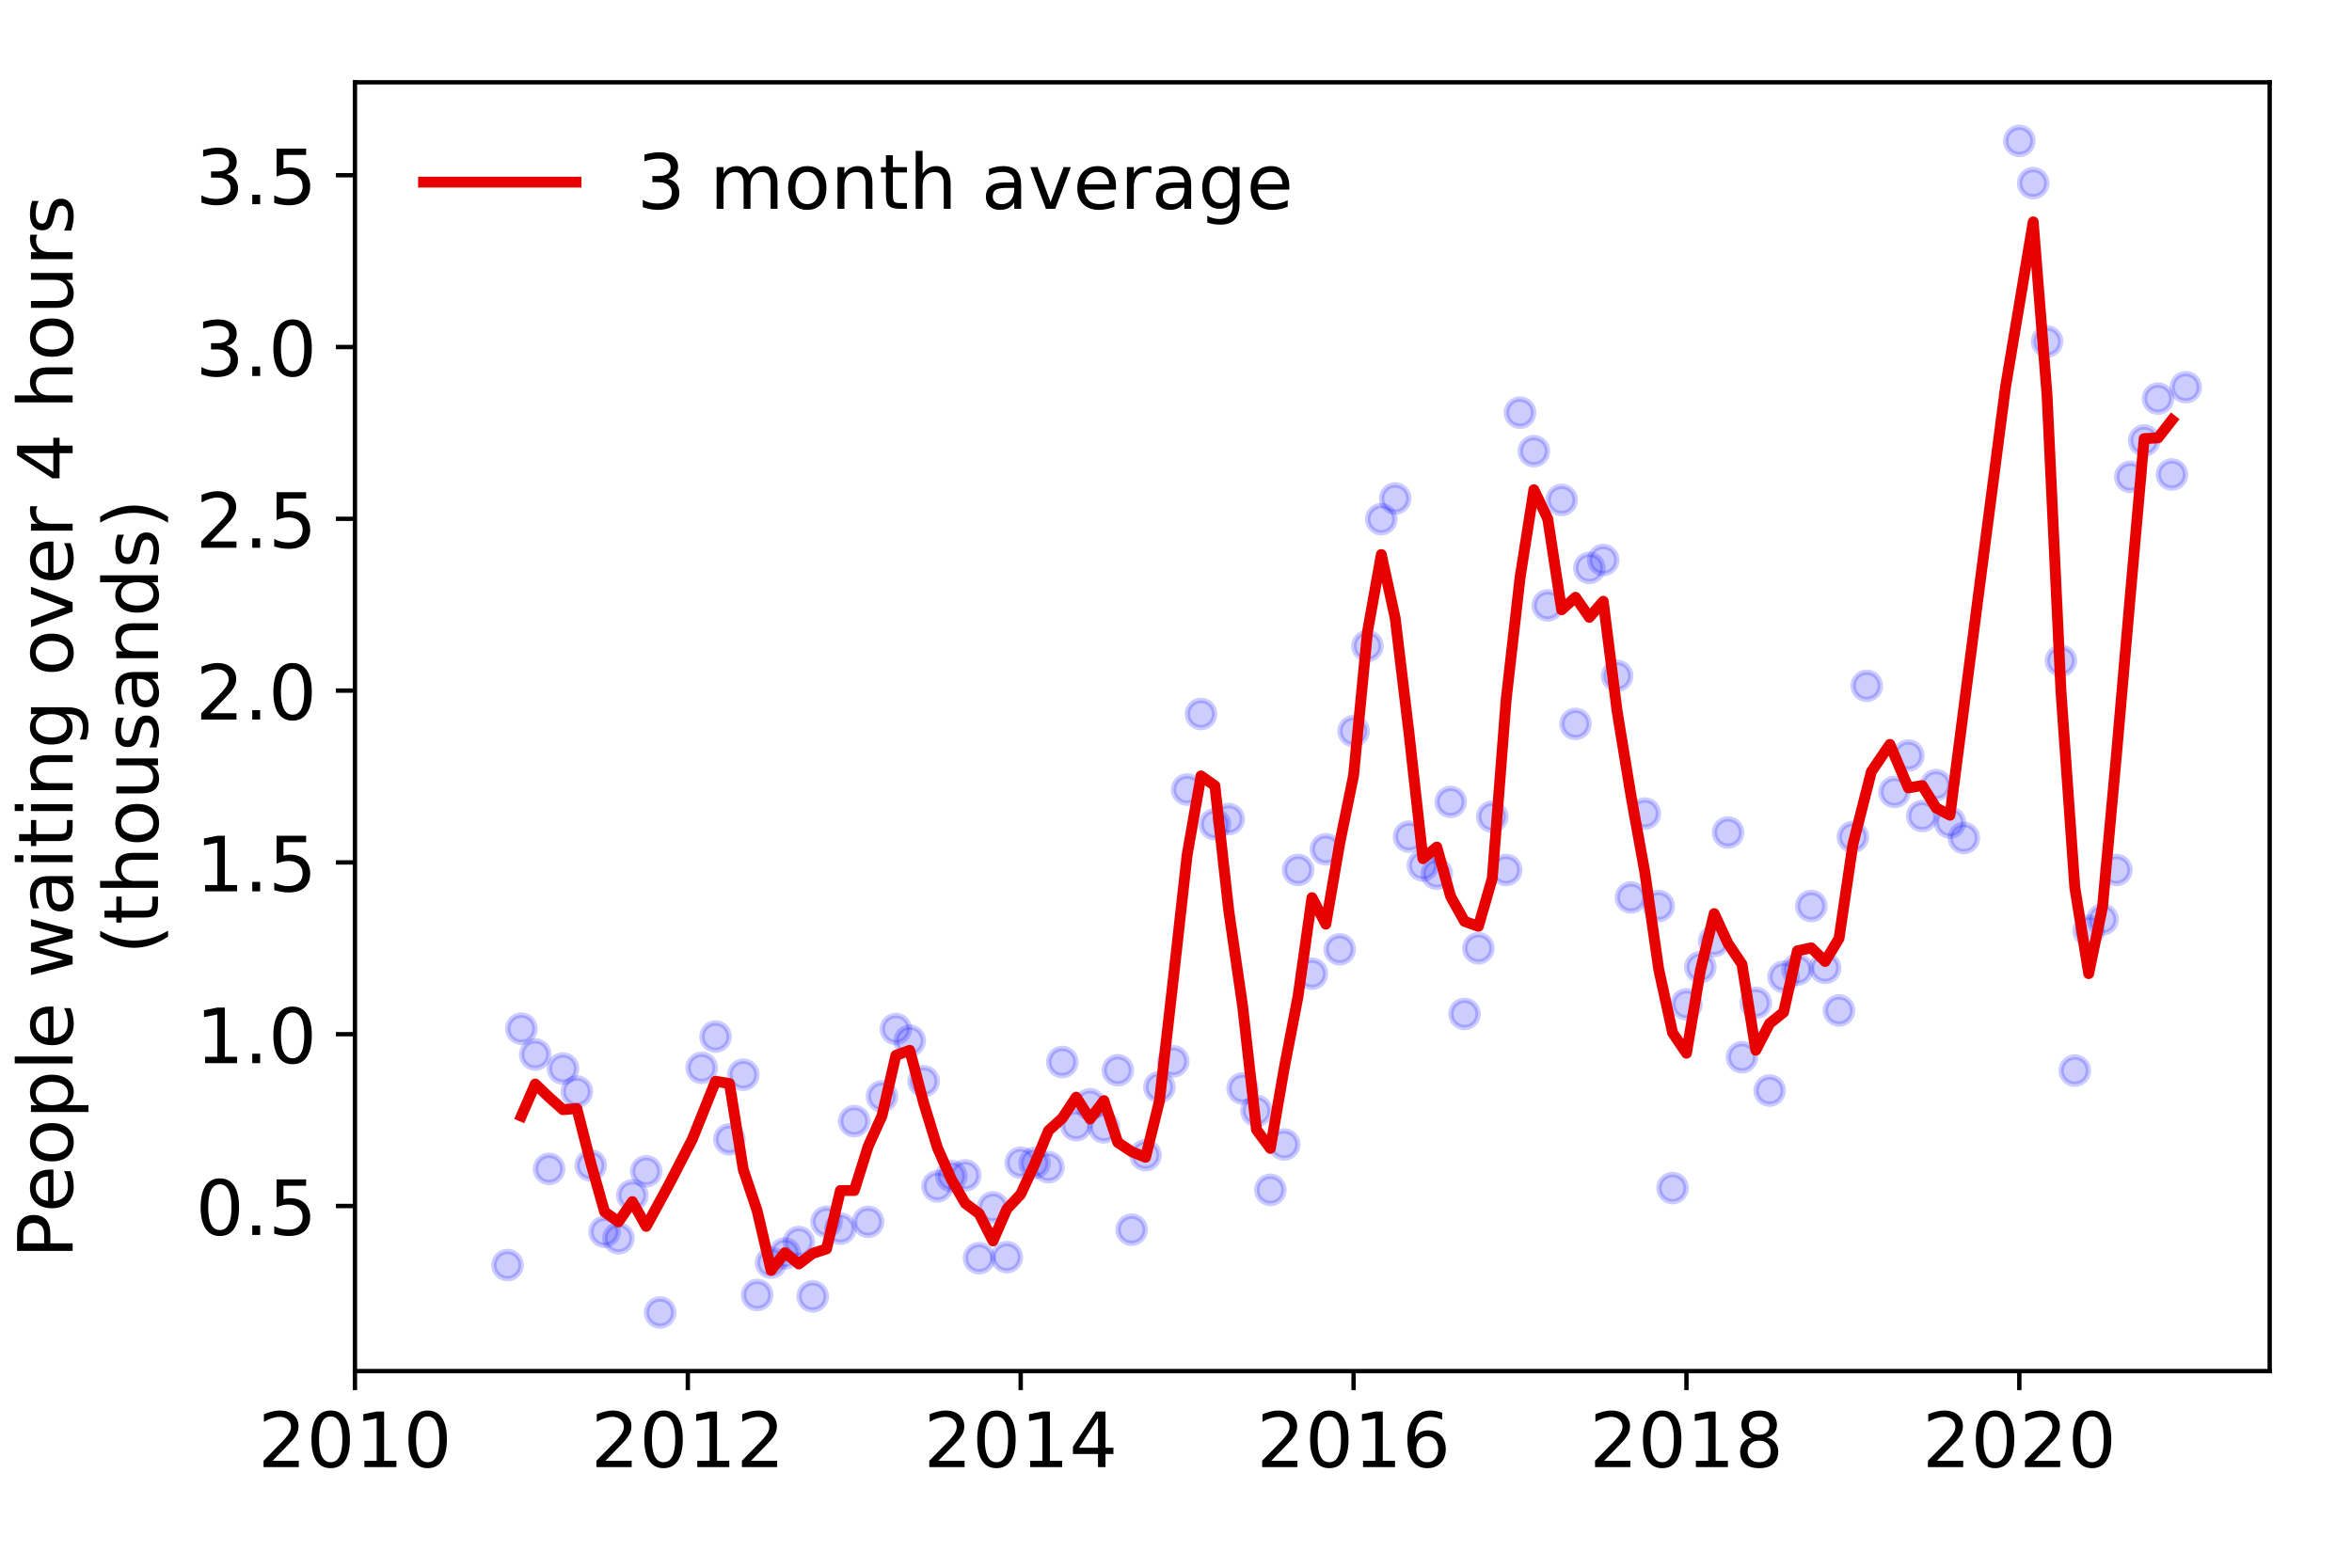<?xml version="1.0" encoding="utf-8" standalone="no"?>
<!DOCTYPE svg PUBLIC "-//W3C//DTD SVG 1.1//EN"
  "http://www.w3.org/Graphics/SVG/1.1/DTD/svg11.dtd">
<!-- Created with matplotlib (https://matplotlib.org/) -->
<svg height="288pt" version="1.1" viewBox="0 0 432 288" width="432pt" xmlns="http://www.w3.org/2000/svg" xmlns:xlink="http://www.w3.org/1999/xlink">
 <defs>
  <style type="text/css">
*{stroke-linecap:butt;stroke-linejoin:round;}
  </style>
 </defs>
 <g id="figure_1">
  <g id="patch_1">
   <path d="M 0 288 
L 432 288 
L 432 0 
L 0 0 
z
" style="fill:#ffffff;"/>
  </g>
  <g id="axes_1">
   <g id="patch_2">
    <path d="M 65.195 251.88 
L 416.88 251.88 
L 416.88 15.12 
L 65.195 15.12 
z
" style="fill:#ffffff;"/>
   </g>
   <g id="matplotlib.axis_1">
    <g id="xtick_1">
     <g id="line2d_1">
      <defs>
       <path d="M 0 0 
L 0 3.5 
" id="m4d707558d9" style="stroke:#000000;stroke-width:0.8;"/>
      </defs>
      <g>
       <use style="stroke:#000000;stroke-width:0.8;" x="65.195" xlink:href="#m4d707558d9" y="251.88"/>
      </g>
     </g>
     <g id="text_1">
      <!-- 2010 -->
      <defs>
       <path d="M 19.188 8.297 
L 53.609 8.297 
L 53.609 0 
L 7.328 0 
L 7.328 8.297 
Q 12.938 14.109 22.625 23.891 
Q 32.328 33.688 34.812 36.531 
Q 39.547 41.844 41.422 45.531 
Q 43.312 49.219 43.312 52.781 
Q 43.312 58.594 39.234 62.25 
Q 35.156 65.922 28.609 65.922 
Q 23.969 65.922 18.812 64.312 
Q 13.672 62.703 7.812 59.422 
L 7.812 69.391 
Q 13.766 71.781 18.938 73 
Q 24.125 74.219 28.422 74.219 
Q 39.75 74.219 46.484 68.547 
Q 53.219 62.891 53.219 53.422 
Q 53.219 48.922 51.531 44.891 
Q 49.859 40.875 45.406 35.406 
Q 44.188 33.984 37.641 27.219 
Q 31.109 20.453 19.188 8.297 
z
" id="DejaVuSans-50"/>
       <path d="M 31.781 66.406 
Q 24.172 66.406 20.328 58.906 
Q 16.5 51.422 16.5 36.375 
Q 16.5 21.391 20.328 13.891 
Q 24.172 6.391 31.781 6.391 
Q 39.453 6.391 43.281 13.891 
Q 47.125 21.391 47.125 36.375 
Q 47.125 51.422 43.281 58.906 
Q 39.453 66.406 31.781 66.406 
z
M 31.781 74.219 
Q 44.047 74.219 50.516 64.516 
Q 56.984 54.828 56.984 36.375 
Q 56.984 17.969 50.516 8.266 
Q 44.047 -1.422 31.781 -1.422 
Q 19.531 -1.422 13.062 8.266 
Q 6.594 17.969 6.594 36.375 
Q 6.594 54.828 13.062 64.516 
Q 19.531 74.219 31.781 74.219 
z
" id="DejaVuSans-48"/>
       <path d="M 12.406 8.297 
L 28.516 8.297 
L 28.516 63.922 
L 10.984 60.406 
L 10.984 69.391 
L 28.422 72.906 
L 38.281 72.906 
L 38.281 8.297 
L 54.391 8.297 
L 54.391 0 
L 12.406 0 
z
" id="DejaVuSans-49"/>
      </defs>
      <g transform="translate(47.38 269.518)scale(0.14 -0.14)">
       <use xlink:href="#DejaVuSans-50"/>
       <use x="63.623" xlink:href="#DejaVuSans-48"/>
       <use x="127.246" xlink:href="#DejaVuSans-49"/>
       <use x="190.869" xlink:href="#DejaVuSans-48"/>
      </g>
     </g>
    </g>
    <g id="xtick_2">
     <g id="line2d_2">
      <g>
       <use style="stroke:#000000;stroke-width:0.8;" x="126.335" xlink:href="#m4d707558d9" y="251.88"/>
      </g>
     </g>
     <g id="text_2">
      <!-- 2012 -->
      <g transform="translate(108.52 269.518)scale(0.14 -0.14)">
       <use xlink:href="#DejaVuSans-50"/>
       <use x="63.623" xlink:href="#DejaVuSans-48"/>
       <use x="127.246" xlink:href="#DejaVuSans-49"/>
       <use x="190.869" xlink:href="#DejaVuSans-50"/>
      </g>
     </g>
    </g>
    <g id="xtick_3">
     <g id="line2d_3">
      <g>
       <use style="stroke:#000000;stroke-width:0.8;" x="187.476" xlink:href="#m4d707558d9" y="251.88"/>
      </g>
     </g>
     <g id="text_3">
      <!-- 2014 -->
      <defs>
       <path d="M 37.797 64.312 
L 12.891 25.391 
L 37.797 25.391 
z
M 35.203 72.906 
L 47.609 72.906 
L 47.609 25.391 
L 58.016 25.391 
L 58.016 17.188 
L 47.609 17.188 
L 47.609 0 
L 37.797 0 
L 37.797 17.188 
L 4.891 17.188 
L 4.891 26.703 
z
" id="DejaVuSans-52"/>
      </defs>
      <g transform="translate(169.661 269.518)scale(0.14 -0.14)">
       <use xlink:href="#DejaVuSans-50"/>
       <use x="63.623" xlink:href="#DejaVuSans-48"/>
       <use x="127.246" xlink:href="#DejaVuSans-49"/>
       <use x="190.869" xlink:href="#DejaVuSans-52"/>
      </g>
     </g>
    </g>
    <g id="xtick_4">
     <g id="line2d_4">
      <g>
       <use style="stroke:#000000;stroke-width:0.8;" x="248.616" xlink:href="#m4d707558d9" y="251.88"/>
      </g>
     </g>
     <g id="text_4">
      <!-- 2016 -->
      <defs>
       <path d="M 33.016 40.375 
Q 26.375 40.375 22.484 35.828 
Q 18.609 31.297 18.609 23.391 
Q 18.609 15.531 22.484 10.953 
Q 26.375 6.391 33.016 6.391 
Q 39.656 6.391 43.531 10.953 
Q 47.406 15.531 47.406 23.391 
Q 47.406 31.297 43.531 35.828 
Q 39.656 40.375 33.016 40.375 
z
M 52.594 71.297 
L 52.594 62.312 
Q 48.875 64.062 45.094 64.984 
Q 41.312 65.922 37.594 65.922 
Q 27.828 65.922 22.672 59.328 
Q 17.531 52.734 16.797 39.406 
Q 19.672 43.656 24.016 45.922 
Q 28.375 48.188 33.594 48.188 
Q 44.578 48.188 50.953 41.516 
Q 57.328 34.859 57.328 23.391 
Q 57.328 12.156 50.688 5.359 
Q 44.047 -1.422 33.016 -1.422 
Q 20.359 -1.422 13.672 8.266 
Q 6.984 17.969 6.984 36.375 
Q 6.984 53.656 15.188 63.938 
Q 23.391 74.219 37.203 74.219 
Q 40.922 74.219 44.703 73.484 
Q 48.484 72.75 52.594 71.297 
z
" id="DejaVuSans-54"/>
      </defs>
      <g transform="translate(230.801 269.518)scale(0.14 -0.14)">
       <use xlink:href="#DejaVuSans-50"/>
       <use x="63.623" xlink:href="#DejaVuSans-48"/>
       <use x="127.246" xlink:href="#DejaVuSans-49"/>
       <use x="190.869" xlink:href="#DejaVuSans-54"/>
      </g>
     </g>
    </g>
    <g id="xtick_5">
     <g id="line2d_5">
      <g>
       <use style="stroke:#000000;stroke-width:0.8;" x="309.757" xlink:href="#m4d707558d9" y="251.88"/>
      </g>
     </g>
     <g id="text_5">
      <!-- 2018 -->
      <defs>
       <path d="M 31.781 34.625 
Q 24.75 34.625 20.719 30.859 
Q 16.703 27.094 16.703 20.516 
Q 16.703 13.922 20.719 10.156 
Q 24.75 6.391 31.781 6.391 
Q 38.812 6.391 42.859 10.172 
Q 46.922 13.969 46.922 20.516 
Q 46.922 27.094 42.891 30.859 
Q 38.875 34.625 31.781 34.625 
z
M 21.922 38.812 
Q 15.578 40.375 12.031 44.719 
Q 8.5 49.078 8.5 55.328 
Q 8.5 64.062 14.719 69.141 
Q 20.953 74.219 31.781 74.219 
Q 42.672 74.219 48.875 69.141 
Q 55.078 64.062 55.078 55.328 
Q 55.078 49.078 51.531 44.719 
Q 48 40.375 41.703 38.812 
Q 48.828 37.156 52.797 32.312 
Q 56.781 27.484 56.781 20.516 
Q 56.781 9.906 50.312 4.234 
Q 43.844 -1.422 31.781 -1.422 
Q 19.734 -1.422 13.25 4.234 
Q 6.781 9.906 6.781 20.516 
Q 6.781 27.484 10.781 32.312 
Q 14.797 37.156 21.922 38.812 
z
M 18.312 54.391 
Q 18.312 48.734 21.844 45.562 
Q 25.391 42.391 31.781 42.391 
Q 38.141 42.391 41.719 45.562 
Q 45.312 48.734 45.312 54.391 
Q 45.312 60.062 41.719 63.234 
Q 38.141 66.406 31.781 66.406 
Q 25.391 66.406 21.844 63.234 
Q 18.312 60.062 18.312 54.391 
z
" id="DejaVuSans-56"/>
      </defs>
      <g transform="translate(291.942 269.518)scale(0.14 -0.14)">
       <use xlink:href="#DejaVuSans-50"/>
       <use x="63.623" xlink:href="#DejaVuSans-48"/>
       <use x="127.246" xlink:href="#DejaVuSans-49"/>
       <use x="190.869" xlink:href="#DejaVuSans-56"/>
      </g>
     </g>
    </g>
    <g id="xtick_6">
     <g id="line2d_6">
      <g>
       <use style="stroke:#000000;stroke-width:0.8;" x="370.897" xlink:href="#m4d707558d9" y="251.88"/>
      </g>
     </g>
     <g id="text_6">
      <!-- 2020 -->
      <g transform="translate(353.082 269.518)scale(0.14 -0.14)">
       <use xlink:href="#DejaVuSans-50"/>
       <use x="63.623" xlink:href="#DejaVuSans-48"/>
       <use x="127.246" xlink:href="#DejaVuSans-50"/>
       <use x="190.869" xlink:href="#DejaVuSans-48"/>
      </g>
     </g>
    </g>
   </g>
   <g id="matplotlib.axis_2">
    <g id="ytick_1">
     <g id="line2d_7">
      <defs>
       <path d="M 0 0 
L -3.5 0 
" id="mdf585343a0" style="stroke:#000000;stroke-width:0.8;"/>
      </defs>
      <g>
       <use style="stroke:#000000;stroke-width:0.8;" x="65.195" xlink:href="#mdf585343a0" y="221.551"/>
      </g>
     </g>
     <g id="text_7">
      <!-- 0.5 -->
      <defs>
       <path d="M 10.688 12.406 
L 21 12.406 
L 21 0 
L 10.688 0 
z
" id="DejaVuSans-46"/>
       <path d="M 10.797 72.906 
L 49.516 72.906 
L 49.516 64.594 
L 19.828 64.594 
L 19.828 46.734 
Q 21.969 47.469 24.109 47.828 
Q 26.266 48.188 28.422 48.188 
Q 40.625 48.188 47.75 41.5 
Q 54.891 34.812 54.891 23.391 
Q 54.891 11.625 47.562 5.094 
Q 40.234 -1.422 26.906 -1.422 
Q 22.312 -1.422 17.547 -0.641 
Q 12.797 0.141 7.719 1.703 
L 7.719 11.625 
Q 12.109 9.234 16.797 8.062 
Q 21.484 6.891 26.703 6.891 
Q 35.156 6.891 40.078 11.328 
Q 45.016 15.766 45.016 23.391 
Q 45.016 31 40.078 35.438 
Q 35.156 39.891 26.703 39.891 
Q 22.75 39.891 18.812 39.016 
Q 14.891 38.141 10.797 36.281 
z
" id="DejaVuSans-53"/>
      </defs>
      <g transform="translate(35.931 226.87)scale(0.14 -0.14)">
       <use xlink:href="#DejaVuSans-48"/>
       <use x="63.623" xlink:href="#DejaVuSans-46"/>
       <use x="95.41" xlink:href="#DejaVuSans-53"/>
      </g>
     </g>
    </g>
    <g id="ytick_2">
     <g id="line2d_8">
      <g>
       <use style="stroke:#000000;stroke-width:0.8;" x="65.195" xlink:href="#mdf585343a0" y="189.992"/>
      </g>
     </g>
     <g id="text_8">
      <!-- 1.0 -->
      <g transform="translate(35.931 195.311)scale(0.14 -0.14)">
       <use xlink:href="#DejaVuSans-49"/>
       <use x="63.623" xlink:href="#DejaVuSans-46"/>
       <use x="95.41" xlink:href="#DejaVuSans-48"/>
      </g>
     </g>
    </g>
    <g id="ytick_3">
     <g id="line2d_9">
      <g>
       <use style="stroke:#000000;stroke-width:0.8;" x="65.195" xlink:href="#mdf585343a0" y="158.432"/>
      </g>
     </g>
     <g id="text_9">
      <!-- 1.5 -->
      <g transform="translate(35.931 163.751)scale(0.14 -0.14)">
       <use xlink:href="#DejaVuSans-49"/>
       <use x="63.623" xlink:href="#DejaVuSans-46"/>
       <use x="95.41" xlink:href="#DejaVuSans-53"/>
      </g>
     </g>
    </g>
    <g id="ytick_4">
     <g id="line2d_10">
      <g>
       <use style="stroke:#000000;stroke-width:0.8;" x="65.195" xlink:href="#mdf585343a0" y="126.872"/>
      </g>
     </g>
     <g id="text_10">
      <!-- 2.0 -->
      <g transform="translate(35.931 132.191)scale(0.14 -0.14)">
       <use xlink:href="#DejaVuSans-50"/>
       <use x="63.623" xlink:href="#DejaVuSans-46"/>
       <use x="95.41" xlink:href="#DejaVuSans-48"/>
      </g>
     </g>
    </g>
    <g id="ytick_5">
     <g id="line2d_11">
      <g>
       <use style="stroke:#000000;stroke-width:0.8;" x="65.195" xlink:href="#mdf585343a0" y="95.313"/>
      </g>
     </g>
     <g id="text_11">
      <!-- 2.5 -->
      <g transform="translate(35.931 100.632)scale(0.14 -0.14)">
       <use xlink:href="#DejaVuSans-50"/>
       <use x="63.623" xlink:href="#DejaVuSans-46"/>
       <use x="95.41" xlink:href="#DejaVuSans-53"/>
      </g>
     </g>
    </g>
    <g id="ytick_6">
     <g id="line2d_12">
      <g>
       <use style="stroke:#000000;stroke-width:0.8;" x="65.195" xlink:href="#mdf585343a0" y="63.753"/>
      </g>
     </g>
     <g id="text_12">
      <!-- 3.0 -->
      <defs>
       <path d="M 40.578 39.312 
Q 47.656 37.797 51.625 33 
Q 55.609 28.219 55.609 21.188 
Q 55.609 10.406 48.188 4.484 
Q 40.766 -1.422 27.094 -1.422 
Q 22.516 -1.422 17.656 -0.516 
Q 12.797 0.391 7.625 2.203 
L 7.625 11.719 
Q 11.719 9.328 16.594 8.109 
Q 21.484 6.891 26.812 6.891 
Q 36.078 6.891 40.938 10.547 
Q 45.797 14.203 45.797 21.188 
Q 45.797 27.641 41.281 31.266 
Q 36.766 34.906 28.719 34.906 
L 20.219 34.906 
L 20.219 43.016 
L 29.109 43.016 
Q 36.375 43.016 40.234 45.922 
Q 44.094 48.828 44.094 54.297 
Q 44.094 59.906 40.109 62.906 
Q 36.141 65.922 28.719 65.922 
Q 24.656 65.922 20.016 65.031 
Q 15.375 64.156 9.812 62.312 
L 9.812 71.094 
Q 15.438 72.656 20.344 73.438 
Q 25.25 74.219 29.594 74.219 
Q 40.828 74.219 47.359 69.109 
Q 53.906 64.016 53.906 55.328 
Q 53.906 49.266 50.438 45.094 
Q 46.969 40.922 40.578 39.312 
z
" id="DejaVuSans-51"/>
      </defs>
      <g transform="translate(35.931 69.072)scale(0.14 -0.14)">
       <use xlink:href="#DejaVuSans-51"/>
       <use x="63.623" xlink:href="#DejaVuSans-46"/>
       <use x="95.41" xlink:href="#DejaVuSans-48"/>
      </g>
     </g>
    </g>
    <g id="ytick_7">
     <g id="line2d_13">
      <g>
       <use style="stroke:#000000;stroke-width:0.8;" x="65.195" xlink:href="#mdf585343a0" y="32.194"/>
      </g>
     </g>
     <g id="text_13">
      <!-- 3.5 -->
      <g transform="translate(35.931 37.513)scale(0.14 -0.14)">
       <use xlink:href="#DejaVuSans-51"/>
       <use x="63.623" xlink:href="#DejaVuSans-46"/>
       <use x="95.41" xlink:href="#DejaVuSans-53"/>
      </g>
     </g>
    </g>
    <g id="text_14">
     <!-- People waiting over 4 hours -->
     <defs>
      <path d="M 19.672 64.797 
L 19.672 37.406 
L 32.078 37.406 
Q 38.969 37.406 42.719 40.969 
Q 46.484 44.531 46.484 51.125 
Q 46.484 57.672 42.719 61.234 
Q 38.969 64.797 32.078 64.797 
z
M 9.812 72.906 
L 32.078 72.906 
Q 44.344 72.906 50.609 67.359 
Q 56.891 61.812 56.891 51.125 
Q 56.891 40.328 50.609 34.812 
Q 44.344 29.297 32.078 29.297 
L 19.672 29.297 
L 19.672 0 
L 9.812 0 
z
" id="DejaVuSans-80"/>
      <path d="M 56.203 29.594 
L 56.203 25.203 
L 14.891 25.203 
Q 15.484 15.922 20.484 11.062 
Q 25.484 6.203 34.422 6.203 
Q 39.594 6.203 44.453 7.469 
Q 49.312 8.734 54.109 11.281 
L 54.109 2.781 
Q 49.266 0.734 44.188 -0.344 
Q 39.109 -1.422 33.891 -1.422 
Q 20.797 -1.422 13.156 6.188 
Q 5.516 13.812 5.516 26.812 
Q 5.516 40.234 12.766 48.109 
Q 20.016 56 32.328 56 
Q 43.359 56 49.781 48.891 
Q 56.203 41.797 56.203 29.594 
z
M 47.219 32.234 
Q 47.125 39.594 43.094 43.984 
Q 39.062 48.391 32.422 48.391 
Q 24.906 48.391 20.391 44.141 
Q 15.875 39.891 15.188 32.172 
z
" id="DejaVuSans-101"/>
      <path d="M 30.609 48.391 
Q 23.391 48.391 19.188 42.75 
Q 14.984 37.109 14.984 27.297 
Q 14.984 17.484 19.156 11.844 
Q 23.344 6.203 30.609 6.203 
Q 37.797 6.203 41.984 11.859 
Q 46.188 17.531 46.188 27.297 
Q 46.188 37.016 41.984 42.703 
Q 37.797 48.391 30.609 48.391 
z
M 30.609 56 
Q 42.328 56 49.016 48.375 
Q 55.719 40.766 55.719 27.297 
Q 55.719 13.875 49.016 6.219 
Q 42.328 -1.422 30.609 -1.422 
Q 18.844 -1.422 12.172 6.219 
Q 5.516 13.875 5.516 27.297 
Q 5.516 40.766 12.172 48.375 
Q 18.844 56 30.609 56 
z
" id="DejaVuSans-111"/>
      <path d="M 18.109 8.203 
L 18.109 -20.797 
L 9.078 -20.797 
L 9.078 54.688 
L 18.109 54.688 
L 18.109 46.391 
Q 20.953 51.266 25.266 53.625 
Q 29.594 56 35.594 56 
Q 45.562 56 51.781 48.094 
Q 58.016 40.188 58.016 27.297 
Q 58.016 14.406 51.781 6.484 
Q 45.562 -1.422 35.594 -1.422 
Q 29.594 -1.422 25.266 0.953 
Q 20.953 3.328 18.109 8.203 
z
M 48.688 27.297 
Q 48.688 37.203 44.609 42.844 
Q 40.531 48.484 33.406 48.484 
Q 26.266 48.484 22.188 42.844 
Q 18.109 37.203 18.109 27.297 
Q 18.109 17.391 22.188 11.75 
Q 26.266 6.109 33.406 6.109 
Q 40.531 6.109 44.609 11.75 
Q 48.688 17.391 48.688 27.297 
z
" id="DejaVuSans-112"/>
      <path d="M 9.422 75.984 
L 18.406 75.984 
L 18.406 0 
L 9.422 0 
z
" id="DejaVuSans-108"/>
      <path id="DejaVuSans-32"/>
      <path d="M 4.203 54.688 
L 13.188 54.688 
L 24.422 12.016 
L 35.594 54.688 
L 46.188 54.688 
L 57.422 12.016 
L 68.609 54.688 
L 77.594 54.688 
L 63.281 0 
L 52.688 0 
L 40.922 44.828 
L 29.109 0 
L 18.5 0 
z
" id="DejaVuSans-119"/>
      <path d="M 34.281 27.484 
Q 23.391 27.484 19.188 25 
Q 14.984 22.516 14.984 16.5 
Q 14.984 11.719 18.141 8.906 
Q 21.297 6.109 26.703 6.109 
Q 34.188 6.109 38.703 11.406 
Q 43.219 16.703 43.219 25.484 
L 43.219 27.484 
z
M 52.203 31.203 
L 52.203 0 
L 43.219 0 
L 43.219 8.297 
Q 40.141 3.328 35.547 0.953 
Q 30.953 -1.422 24.312 -1.422 
Q 15.922 -1.422 10.953 3.297 
Q 6 8.016 6 15.922 
Q 6 25.141 12.172 29.828 
Q 18.359 34.516 30.609 34.516 
L 43.219 34.516 
L 43.219 35.406 
Q 43.219 41.609 39.141 45 
Q 35.062 48.391 27.688 48.391 
Q 23 48.391 18.547 47.266 
Q 14.109 46.141 10.016 43.891 
L 10.016 52.203 
Q 14.938 54.109 19.578 55.047 
Q 24.219 56 28.609 56 
Q 40.484 56 46.344 49.844 
Q 52.203 43.703 52.203 31.203 
z
" id="DejaVuSans-97"/>
      <path d="M 9.422 54.688 
L 18.406 54.688 
L 18.406 0 
L 9.422 0 
z
M 9.422 75.984 
L 18.406 75.984 
L 18.406 64.594 
L 9.422 64.594 
z
" id="DejaVuSans-105"/>
      <path d="M 18.312 70.219 
L 18.312 54.688 
L 36.812 54.688 
L 36.812 47.703 
L 18.312 47.703 
L 18.312 18.016 
Q 18.312 11.328 20.141 9.422 
Q 21.969 7.516 27.594 7.516 
L 36.812 7.516 
L 36.812 0 
L 27.594 0 
Q 17.188 0 13.234 3.875 
Q 9.281 7.766 9.281 18.016 
L 9.281 47.703 
L 2.688 47.703 
L 2.688 54.688 
L 9.281 54.688 
L 9.281 70.219 
z
" id="DejaVuSans-116"/>
      <path d="M 54.891 33.016 
L 54.891 0 
L 45.906 0 
L 45.906 32.719 
Q 45.906 40.484 42.875 44.328 
Q 39.844 48.188 33.797 48.188 
Q 26.516 48.188 22.312 43.547 
Q 18.109 38.922 18.109 30.906 
L 18.109 0 
L 9.078 0 
L 9.078 54.688 
L 18.109 54.688 
L 18.109 46.188 
Q 21.344 51.125 25.703 53.562 
Q 30.078 56 35.797 56 
Q 45.219 56 50.047 50.172 
Q 54.891 44.344 54.891 33.016 
z
" id="DejaVuSans-110"/>
      <path d="M 45.406 27.984 
Q 45.406 37.75 41.375 43.109 
Q 37.359 48.484 30.078 48.484 
Q 22.859 48.484 18.828 43.109 
Q 14.797 37.75 14.797 27.984 
Q 14.797 18.266 18.828 12.891 
Q 22.859 7.516 30.078 7.516 
Q 37.359 7.516 41.375 12.891 
Q 45.406 18.266 45.406 27.984 
z
M 54.391 6.781 
Q 54.391 -7.172 48.188 -13.984 
Q 42 -20.797 29.203 -20.797 
Q 24.469 -20.797 20.266 -20.094 
Q 16.062 -19.391 12.109 -17.922 
L 12.109 -9.188 
Q 16.062 -11.328 19.922 -12.344 
Q 23.781 -13.375 27.781 -13.375 
Q 36.625 -13.375 41.016 -8.766 
Q 45.406 -4.156 45.406 5.172 
L 45.406 9.625 
Q 42.625 4.781 38.281 2.391 
Q 33.938 0 27.875 0 
Q 17.828 0 11.672 7.656 
Q 5.516 15.328 5.516 27.984 
Q 5.516 40.672 11.672 48.328 
Q 17.828 56 27.875 56 
Q 33.938 56 38.281 53.609 
Q 42.625 51.219 45.406 46.391 
L 45.406 54.688 
L 54.391 54.688 
z
" id="DejaVuSans-103"/>
      <path d="M 2.984 54.688 
L 12.5 54.688 
L 29.594 8.797 
L 46.688 54.688 
L 56.203 54.688 
L 35.688 0 
L 23.484 0 
z
" id="DejaVuSans-118"/>
      <path d="M 41.109 46.297 
Q 39.594 47.172 37.812 47.578 
Q 36.031 48 33.891 48 
Q 26.266 48 22.188 43.047 
Q 18.109 38.094 18.109 28.812 
L 18.109 0 
L 9.078 0 
L 9.078 54.688 
L 18.109 54.688 
L 18.109 46.188 
Q 20.953 51.172 25.484 53.578 
Q 30.031 56 36.531 56 
Q 37.453 56 38.578 55.875 
Q 39.703 55.766 41.062 55.516 
z
" id="DejaVuSans-114"/>
      <path d="M 54.891 33.016 
L 54.891 0 
L 45.906 0 
L 45.906 32.719 
Q 45.906 40.484 42.875 44.328 
Q 39.844 48.188 33.797 48.188 
Q 26.516 48.188 22.312 43.547 
Q 18.109 38.922 18.109 30.906 
L 18.109 0 
L 9.078 0 
L 9.078 75.984 
L 18.109 75.984 
L 18.109 46.188 
Q 21.344 51.125 25.703 53.562 
Q 30.078 56 35.797 56 
Q 45.219 56 50.047 50.172 
Q 54.891 44.344 54.891 33.016 
z
" id="DejaVuSans-104"/>
      <path d="M 8.5 21.578 
L 8.5 54.688 
L 17.484 54.688 
L 17.484 21.922 
Q 17.484 14.156 20.5 10.266 
Q 23.531 6.391 29.594 6.391 
Q 36.859 6.391 41.078 11.031 
Q 45.312 15.672 45.312 23.688 
L 45.312 54.688 
L 54.297 54.688 
L 54.297 0 
L 45.312 0 
L 45.312 8.406 
Q 42.047 3.422 37.719 1 
Q 33.406 -1.422 27.688 -1.422 
Q 18.266 -1.422 13.375 4.438 
Q 8.5 10.297 8.5 21.578 
z
M 31.109 56 
z
" id="DejaVuSans-117"/>
      <path d="M 44.281 53.078 
L 44.281 44.578 
Q 40.484 46.531 36.375 47.5 
Q 32.281 48.484 27.875 48.484 
Q 21.188 48.484 17.844 46.438 
Q 14.5 44.391 14.5 40.281 
Q 14.5 37.156 16.891 35.375 
Q 19.281 33.594 26.516 31.984 
L 29.594 31.297 
Q 39.156 29.25 43.188 25.516 
Q 47.219 21.781 47.219 15.094 
Q 47.219 7.469 41.188 3.016 
Q 35.156 -1.422 24.609 -1.422 
Q 20.219 -1.422 15.453 -0.562 
Q 10.688 0.297 5.422 2 
L 5.422 11.281 
Q 10.406 8.688 15.234 7.391 
Q 20.062 6.109 24.812 6.109 
Q 31.156 6.109 34.562 8.281 
Q 37.984 10.453 37.984 14.406 
Q 37.984 18.062 35.516 20.016 
Q 33.062 21.969 24.703 23.781 
L 21.578 24.516 
Q 13.234 26.266 9.516 29.906 
Q 5.812 33.547 5.812 39.891 
Q 5.812 47.609 11.281 51.797 
Q 16.75 56 26.812 56 
Q 31.781 56 36.172 55.266 
Q 40.578 54.547 44.281 53.078 
z
" id="DejaVuSans-115"/>
     </defs>
     <g transform="translate(13.342 231.175)rotate(-90)scale(0.14 -0.14)">
      <use xlink:href="#DejaVuSans-80"/>
      <use x="60.256" xlink:href="#DejaVuSans-101"/>
      <use x="121.779" xlink:href="#DejaVuSans-111"/>
      <use x="182.961" xlink:href="#DejaVuSans-112"/>
      <use x="246.438" xlink:href="#DejaVuSans-108"/>
      <use x="274.221" xlink:href="#DejaVuSans-101"/>
      <use x="335.744" xlink:href="#DejaVuSans-32"/>
      <use x="367.531" xlink:href="#DejaVuSans-119"/>
      <use x="449.318" xlink:href="#DejaVuSans-97"/>
      <use x="510.598" xlink:href="#DejaVuSans-105"/>
      <use x="538.381" xlink:href="#DejaVuSans-116"/>
      <use x="577.59" xlink:href="#DejaVuSans-105"/>
      <use x="605.373" xlink:href="#DejaVuSans-110"/>
      <use x="668.752" xlink:href="#DejaVuSans-103"/>
      <use x="732.229" xlink:href="#DejaVuSans-32"/>
      <use x="764.016" xlink:href="#DejaVuSans-111"/>
      <use x="825.197" xlink:href="#DejaVuSans-118"/>
      <use x="884.377" xlink:href="#DejaVuSans-101"/>
      <use x="945.9" xlink:href="#DejaVuSans-114"/>
      <use x="987.014" xlink:href="#DejaVuSans-32"/>
      <use x="1018.801" xlink:href="#DejaVuSans-52"/>
      <use x="1082.424" xlink:href="#DejaVuSans-32"/>
      <use x="1114.211" xlink:href="#DejaVuSans-104"/>
      <use x="1177.59" xlink:href="#DejaVuSans-111"/>
      <use x="1238.771" xlink:href="#DejaVuSans-117"/>
      <use x="1302.15" xlink:href="#DejaVuSans-114"/>
      <use x="1343.264" xlink:href="#DejaVuSans-115"/>
     </g>
     <!-- (thousands) -->
     <defs>
      <path d="M 31 75.875 
Q 24.469 64.656 21.281 53.656 
Q 18.109 42.672 18.109 31.391 
Q 18.109 20.125 21.312 9.062 
Q 24.516 -2 31 -13.188 
L 23.188 -13.188 
Q 15.875 -1.703 12.234 9.375 
Q 8.594 20.453 8.594 31.391 
Q 8.594 42.281 12.203 53.312 
Q 15.828 64.359 23.188 75.875 
z
" id="DejaVuSans-40"/>
      <path d="M 45.406 46.391 
L 45.406 75.984 
L 54.391 75.984 
L 54.391 0 
L 45.406 0 
L 45.406 8.203 
Q 42.578 3.328 38.25 0.953 
Q 33.938 -1.422 27.875 -1.422 
Q 17.969 -1.422 11.734 6.484 
Q 5.516 14.406 5.516 27.297 
Q 5.516 40.188 11.734 48.094 
Q 17.969 56 27.875 56 
Q 33.938 56 38.25 53.625 
Q 42.578 51.266 45.406 46.391 
z
M 14.797 27.297 
Q 14.797 17.391 18.875 11.75 
Q 22.953 6.109 30.078 6.109 
Q 37.203 6.109 41.297 11.75 
Q 45.406 17.391 45.406 27.297 
Q 45.406 37.203 41.297 42.844 
Q 37.203 48.484 30.078 48.484 
Q 22.953 48.484 18.875 42.844 
Q 14.797 37.203 14.797 27.297 
z
" id="DejaVuSans-100"/>
      <path d="M 8.016 75.875 
L 15.828 75.875 
Q 23.141 64.359 26.781 53.312 
Q 30.422 42.281 30.422 31.391 
Q 30.422 20.453 26.781 9.375 
Q 23.141 -1.703 15.828 -13.188 
L 8.016 -13.188 
Q 14.5 -2 17.703 9.062 
Q 20.906 20.125 20.906 31.391 
Q 20.906 42.672 17.703 53.656 
Q 14.5 64.656 8.016 75.875 
z
" id="DejaVuSans-41"/>
     </defs>
     <g transform="translate(29.019 175.325)rotate(-90)scale(0.14 -0.14)">
      <use xlink:href="#DejaVuSans-40"/>
      <use x="39.014" xlink:href="#DejaVuSans-116"/>
      <use x="78.223" xlink:href="#DejaVuSans-104"/>
      <use x="141.602" xlink:href="#DejaVuSans-111"/>
      <use x="202.783" xlink:href="#DejaVuSans-117"/>
      <use x="266.162" xlink:href="#DejaVuSans-115"/>
      <use x="318.262" xlink:href="#DejaVuSans-97"/>
      <use x="379.541" xlink:href="#DejaVuSans-110"/>
      <use x="442.92" xlink:href="#DejaVuSans-100"/>
      <use x="506.396" xlink:href="#DejaVuSans-115"/>
      <use x="558.496" xlink:href="#DejaVuSans-41"/>
     </g>
    </g>
   </g>
   <g id="line2d_14">
    <defs>
     <path d="M 0 2.5 
C 0.663 2.5 1.299 2.237 1.768 1.768 
C 2.237 1.299 2.5 0.663 2.5 0 
C 2.5 -0.663 2.237 -1.299 1.768 -1.768 
C 1.299 -2.237 0.663 -2.5 0 -2.5 
C -0.663 -2.5 -1.299 -2.237 -1.768 -1.768 
C -2.237 -1.299 -2.5 -0.663 -2.5 0 
C -2.5 0.663 -2.237 1.299 -1.768 1.768 
C -1.299 2.237 -0.663 2.5 0 2.5 
z
" id="mb1252b2c90" style="stroke:#0000ff;stroke-opacity:0.2;"/>
    </defs>
    <g clip-path="url(#pcbad4e3c37)">
     <use style="fill:#0000ff;fill-opacity:0.2;stroke:#0000ff;stroke-opacity:0.2;" x="401.468" xlink:href="#mb1252b2c90" y="71.138"/>
     <use style="fill:#0000ff;fill-opacity:0.2;stroke:#0000ff;stroke-opacity:0.2;" x="398.92" xlink:href="#mb1252b2c90" y="87.171"/>
     <use style="fill:#0000ff;fill-opacity:0.2;stroke:#0000ff;stroke-opacity:0.2;" x="396.372" xlink:href="#mb1252b2c90" y="73.221"/>
     <use style="fill:#0000ff;fill-opacity:0.2;stroke:#0000ff;stroke-opacity:0.2;" x="393.825" xlink:href="#mb1252b2c90" y="80.922"/>
     <use style="fill:#0000ff;fill-opacity:0.2;stroke:#0000ff;stroke-opacity:0.2;" x="391.277" xlink:href="#mb1252b2c90" y="87.612"/>
     <use style="fill:#0000ff;fill-opacity:0.2;stroke:#0000ff;stroke-opacity:0.2;" x="388.73" xlink:href="#mb1252b2c90" y="159.821"/>
     <use style="fill:#0000ff;fill-opacity:0.2;stroke:#0000ff;stroke-opacity:0.2;" x="386.182" xlink:href="#mb1252b2c90" y="168.91"/>
     <use style="fill:#0000ff;fill-opacity:0.2;stroke:#0000ff;stroke-opacity:0.2;" x="383.635" xlink:href="#mb1252b2c90" y="170.993"/>
     <use style="fill:#0000ff;fill-opacity:0.2;stroke:#0000ff;stroke-opacity:0.2;" x="381.087" xlink:href="#mb1252b2c90" y="196.682"/>
     <use style="fill:#0000ff;fill-opacity:0.2;stroke:#0000ff;stroke-opacity:0.2;" x="378.54" xlink:href="#mb1252b2c90" y="121.381"/>
     <use style="fill:#0000ff;fill-opacity:0.2;stroke:#0000ff;stroke-opacity:0.2;" x="375.992" xlink:href="#mb1252b2c90" y="62.743"/>
     <use style="fill:#0000ff;fill-opacity:0.2;stroke:#0000ff;stroke-opacity:0.2;" x="373.445" xlink:href="#mb1252b2c90" y="33.645"/>
     <use style="fill:#0000ff;fill-opacity:0.2;stroke:#0000ff;stroke-opacity:0.2;" x="370.897" xlink:href="#mb1252b2c90" y="25.882"/>
     <use style="fill:#0000ff;fill-opacity:0.2;stroke:#0000ff;stroke-opacity:0.2;" x="360.707" xlink:href="#mb1252b2c90" y="153.951"/>
     <use style="fill:#0000ff;fill-opacity:0.2;stroke:#0000ff;stroke-opacity:0.2;" x="358.16" xlink:href="#mb1252b2c90" y="151.11"/>
     <use style="fill:#0000ff;fill-opacity:0.2;stroke:#0000ff;stroke-opacity:0.2;" x="355.612" xlink:href="#mb1252b2c90" y="144.23"/>
     <use style="fill:#0000ff;fill-opacity:0.2;stroke:#0000ff;stroke-opacity:0.2;" x="353.065" xlink:href="#mb1252b2c90" y="149.911"/>
     <use style="fill:#0000ff;fill-opacity:0.2;stroke:#0000ff;stroke-opacity:0.2;" x="350.517" xlink:href="#mb1252b2c90" y="138.802"/>
     <use style="fill:#0000ff;fill-opacity:0.2;stroke:#0000ff;stroke-opacity:0.2;" x="347.97" xlink:href="#mb1252b2c90" y="145.493"/>
     <use style="fill:#0000ff;fill-opacity:0.2;stroke:#0000ff;stroke-opacity:0.2;" x="342.875" xlink:href="#mb1252b2c90" y="125.989"/>
     <use style="fill:#0000ff;fill-opacity:0.2;stroke:#0000ff;stroke-opacity:0.2;" x="340.327" xlink:href="#mb1252b2c90" y="153.761"/>
     <use style="fill:#0000ff;fill-opacity:0.2;stroke:#0000ff;stroke-opacity:0.2;" x="337.78" xlink:href="#mb1252b2c90" y="185.636"/>
     <use style="fill:#0000ff;fill-opacity:0.2;stroke:#0000ff;stroke-opacity:0.2;" x="335.232" xlink:href="#mb1252b2c90" y="177.81"/>
     <use style="fill:#0000ff;fill-opacity:0.2;stroke:#0000ff;stroke-opacity:0.2;" x="332.684" xlink:href="#mb1252b2c90" y="166.448"/>
     <use style="fill:#0000ff;fill-opacity:0.2;stroke:#0000ff;stroke-opacity:0.2;" x="330.137" xlink:href="#mb1252b2c90" y="178.125"/>
     <use style="fill:#0000ff;fill-opacity:0.2;stroke:#0000ff;stroke-opacity:0.2;" x="327.589" xlink:href="#mb1252b2c90" y="179.451"/>
     <use style="fill:#0000ff;fill-opacity:0.2;stroke:#0000ff;stroke-opacity:0.2;" x="325.042" xlink:href="#mb1252b2c90" y="200.343"/>
     <use style="fill:#0000ff;fill-opacity:0.2;stroke:#0000ff;stroke-opacity:0.2;" x="322.494" xlink:href="#mb1252b2c90" y="184.248"/>
     <use style="fill:#0000ff;fill-opacity:0.2;stroke:#0000ff;stroke-opacity:0.2;" x="319.947" xlink:href="#mb1252b2c90" y="194.221"/>
     <use style="fill:#0000ff;fill-opacity:0.2;stroke:#0000ff;stroke-opacity:0.2;" x="317.399" xlink:href="#mb1252b2c90" y="152.941"/>
     <use style="fill:#0000ff;fill-opacity:0.2;stroke:#0000ff;stroke-opacity:0.2;" x="314.852" xlink:href="#mb1252b2c90" y="172.886"/>
     <use style="fill:#0000ff;fill-opacity:0.2;stroke:#0000ff;stroke-opacity:0.2;" x="312.304" xlink:href="#mb1252b2c90" y="177.683"/>
     <use style="fill:#0000ff;fill-opacity:0.2;stroke:#0000ff;stroke-opacity:0.2;" x="309.757" xlink:href="#mb1252b2c90" y="184.5"/>
     <use style="fill:#0000ff;fill-opacity:0.2;stroke:#0000ff;stroke-opacity:0.2;" x="307.209" xlink:href="#mb1252b2c90" y="218.269"/>
     <use style="fill:#0000ff;fill-opacity:0.2;stroke:#0000ff;stroke-opacity:0.2;" x="304.662" xlink:href="#mb1252b2c90" y="166.448"/>
     <use style="fill:#0000ff;fill-opacity:0.2;stroke:#0000ff;stroke-opacity:0.2;" x="302.114" xlink:href="#mb1252b2c90" y="149.469"/>
     <use style="fill:#0000ff;fill-opacity:0.2;stroke:#0000ff;stroke-opacity:0.2;" x="299.567" xlink:href="#mb1252b2c90" y="164.87"/>
     <use style="fill:#0000ff;fill-opacity:0.2;stroke:#0000ff;stroke-opacity:0.2;" x="297.019" xlink:href="#mb1252b2c90" y="124.158"/>
     <use style="fill:#0000ff;fill-opacity:0.2;stroke:#0000ff;stroke-opacity:0.2;" x="294.472" xlink:href="#mb1252b2c90" y="102.887"/>
     <use style="fill:#0000ff;fill-opacity:0.2;stroke:#0000ff;stroke-opacity:0.2;" x="291.924" xlink:href="#mb1252b2c90" y="104.339"/>
     <use style="fill:#0000ff;fill-opacity:0.2;stroke:#0000ff;stroke-opacity:0.2;" x="289.377" xlink:href="#mb1252b2c90" y="132.995"/>
     <use style="fill:#0000ff;fill-opacity:0.2;stroke:#0000ff;stroke-opacity:0.2;" x="286.829" xlink:href="#mb1252b2c90" y="91.841"/>
     <use style="fill:#0000ff;fill-opacity:0.2;stroke:#0000ff;stroke-opacity:0.2;" x="284.282" xlink:href="#mb1252b2c90" y="111.219"/>
     <use style="fill:#0000ff;fill-opacity:0.2;stroke:#0000ff;stroke-opacity:0.2;" x="281.734" xlink:href="#mb1252b2c90" y="82.878"/>
     <use style="fill:#0000ff;fill-opacity:0.2;stroke:#0000ff;stroke-opacity:0.2;" x="279.187" xlink:href="#mb1252b2c90" y="75.809"/>
     <use style="fill:#0000ff;fill-opacity:0.2;stroke:#0000ff;stroke-opacity:0.2;" x="276.639" xlink:href="#mb1252b2c90" y="159.821"/>
     <use style="fill:#0000ff;fill-opacity:0.2;stroke:#0000ff;stroke-opacity:0.2;" x="274.092" xlink:href="#mb1252b2c90" y="150.037"/>
     <use style="fill:#0000ff;fill-opacity:0.2;stroke:#0000ff;stroke-opacity:0.2;" x="271.544" xlink:href="#mb1252b2c90" y="174.212"/>
     <use style="fill:#0000ff;fill-opacity:0.2;stroke:#0000ff;stroke-opacity:0.2;" x="268.997" xlink:href="#mb1252b2c90" y="186.268"/>
     <use style="fill:#0000ff;fill-opacity:0.2;stroke:#0000ff;stroke-opacity:0.2;" x="266.449" xlink:href="#mb1252b2c90" y="147.323"/>
     <use style="fill:#0000ff;fill-opacity:0.2;stroke:#0000ff;stroke-opacity:0.2;" x="263.901" xlink:href="#mb1252b2c90" y="160.515"/>
     <use style="fill:#0000ff;fill-opacity:0.2;stroke:#0000ff;stroke-opacity:0.2;" x="261.354" xlink:href="#mb1252b2c90" y="159"/>
     <use style="fill:#0000ff;fill-opacity:0.2;stroke:#0000ff;stroke-opacity:0.2;" x="258.806" xlink:href="#mb1252b2c90" y="153.698"/>
     <use style="fill:#0000ff;fill-opacity:0.2;stroke:#0000ff;stroke-opacity:0.2;" x="256.259" xlink:href="#mb1252b2c90" y="91.589"/>
     <use style="fill:#0000ff;fill-opacity:0.2;stroke:#0000ff;stroke-opacity:0.2;" x="253.711" xlink:href="#mb1252b2c90" y="95.376"/>
     <use style="fill:#0000ff;fill-opacity:0.2;stroke:#0000ff;stroke-opacity:0.2;" x="251.164" xlink:href="#mb1252b2c90" y="118.667"/>
     <use style="fill:#0000ff;fill-opacity:0.2;stroke:#0000ff;stroke-opacity:0.2;" x="248.616" xlink:href="#mb1252b2c90" y="134.321"/>
     <use style="fill:#0000ff;fill-opacity:0.2;stroke:#0000ff;stroke-opacity:0.2;" x="246.069" xlink:href="#mb1252b2c90" y="174.401"/>
     <use style="fill:#0000ff;fill-opacity:0.2;stroke:#0000ff;stroke-opacity:0.2;" x="243.521" xlink:href="#mb1252b2c90" y="156.034"/>
     <use style="fill:#0000ff;fill-opacity:0.2;stroke:#0000ff;stroke-opacity:0.2;" x="240.974" xlink:href="#mb1252b2c90" y="178.883"/>
     <use style="fill:#0000ff;fill-opacity:0.2;stroke:#0000ff;stroke-opacity:0.2;" x="238.426" xlink:href="#mb1252b2c90" y="159.821"/>
     <use style="fill:#0000ff;fill-opacity:0.2;stroke:#0000ff;stroke-opacity:0.2;" x="235.879" xlink:href="#mb1252b2c90" y="210.253"/>
     <use style="fill:#0000ff;fill-opacity:0.2;stroke:#0000ff;stroke-opacity:0.2;" x="233.331" xlink:href="#mb1252b2c90" y="218.585"/>
     <use style="fill:#0000ff;fill-opacity:0.2;stroke:#0000ff;stroke-opacity:0.2;" x="230.784" xlink:href="#mb1252b2c90" y="204.067"/>
     <use style="fill:#0000ff;fill-opacity:0.2;stroke:#0000ff;stroke-opacity:0.2;" x="228.236" xlink:href="#mb1252b2c90" y="199.964"/>
     <use style="fill:#0000ff;fill-opacity:0.2;stroke:#0000ff;stroke-opacity:0.2;" x="225.689" xlink:href="#mb1252b2c90" y="150.479"/>
     <use style="fill:#0000ff;fill-opacity:0.2;stroke:#0000ff;stroke-opacity:0.2;" x="223.141" xlink:href="#mb1252b2c90" y="151.426"/>
     <use style="fill:#0000ff;fill-opacity:0.2;stroke:#0000ff;stroke-opacity:0.2;" x="220.594" xlink:href="#mb1252b2c90" y="131.165"/>
     <use style="fill:#0000ff;fill-opacity:0.2;stroke:#0000ff;stroke-opacity:0.2;" x="218.046" xlink:href="#mb1252b2c90" y="145.051"/>
     <use style="fill:#0000ff;fill-opacity:0.2;stroke:#0000ff;stroke-opacity:0.2;" x="215.499" xlink:href="#mb1252b2c90" y="194.978"/>
     <use style="fill:#0000ff;fill-opacity:0.2;stroke:#0000ff;stroke-opacity:0.2;" x="212.951" xlink:href="#mb1252b2c90" y="199.712"/>
     <use style="fill:#0000ff;fill-opacity:0.2;stroke:#0000ff;stroke-opacity:0.2;" x="210.404" xlink:href="#mb1252b2c90" y="212.21"/>
     <use style="fill:#0000ff;fill-opacity:0.2;stroke:#0000ff;stroke-opacity:0.2;" x="207.856" xlink:href="#mb1252b2c90" y="225.906"/>
     <use style="fill:#0000ff;fill-opacity:0.2;stroke:#0000ff;stroke-opacity:0.2;" x="205.309" xlink:href="#mb1252b2c90" y="196.619"/>
     <use style="fill:#0000ff;fill-opacity:0.2;stroke:#0000ff;stroke-opacity:0.2;" x="202.761" xlink:href="#mb1252b2c90" y="207.097"/>
     <use style="fill:#0000ff;fill-opacity:0.2;stroke:#0000ff;stroke-opacity:0.2;" x="200.214" xlink:href="#mb1252b2c90" y="202.868"/>
     <use style="fill:#0000ff;fill-opacity:0.2;stroke:#0000ff;stroke-opacity:0.2;" x="197.666" xlink:href="#mb1252b2c90" y="206.718"/>
     <use style="fill:#0000ff;fill-opacity:0.2;stroke:#0000ff;stroke-opacity:0.2;" x="195.118" xlink:href="#mb1252b2c90" y="195.104"/>
     <use style="fill:#0000ff;fill-opacity:0.2;stroke:#0000ff;stroke-opacity:0.2;" x="192.571" xlink:href="#mb1252b2c90" y="214.419"/>
     <use style="fill:#0000ff;fill-opacity:0.2;stroke:#0000ff;stroke-opacity:0.2;" x="190.023" xlink:href="#mb1252b2c90" y="213.661"/>
     <use style="fill:#0000ff;fill-opacity:0.2;stroke:#0000ff;stroke-opacity:0.2;" x="187.476" xlink:href="#mb1252b2c90" y="213.598"/>
     <use style="fill:#0000ff;fill-opacity:0.2;stroke:#0000ff;stroke-opacity:0.2;" x="184.928" xlink:href="#mb1252b2c90" y="230.956"/>
     <use style="fill:#0000ff;fill-opacity:0.2;stroke:#0000ff;stroke-opacity:0.2;" x="182.381" xlink:href="#mb1252b2c90" y="221.804"/>
     <use style="fill:#0000ff;fill-opacity:0.2;stroke:#0000ff;stroke-opacity:0.2;" x="179.833" xlink:href="#mb1252b2c90" y="231.145"/>
     <use style="fill:#0000ff;fill-opacity:0.2;stroke:#0000ff;stroke-opacity:0.2;" x="177.286" xlink:href="#mb1252b2c90" y="215.934"/>
     <use style="fill:#0000ff;fill-opacity:0.2;stroke:#0000ff;stroke-opacity:0.2;" x="174.738" xlink:href="#mb1252b2c90" y="216.06"/>
     <use style="fill:#0000ff;fill-opacity:0.2;stroke:#0000ff;stroke-opacity:0.2;" x="172.191" xlink:href="#mb1252b2c90" y="217.953"/>
     <use style="fill:#0000ff;fill-opacity:0.2;stroke:#0000ff;stroke-opacity:0.2;" x="169.643" xlink:href="#mb1252b2c90" y="198.639"/>
     <use style="fill:#0000ff;fill-opacity:0.2;stroke:#0000ff;stroke-opacity:0.2;" x="167.096" xlink:href="#mb1252b2c90" y="191.191"/>
     <use style="fill:#0000ff;fill-opacity:0.2;stroke:#0000ff;stroke-opacity:0.2;" x="164.548" xlink:href="#mb1252b2c90" y="189.045"/>
     <use style="fill:#0000ff;fill-opacity:0.2;stroke:#0000ff;stroke-opacity:0.2;" x="162.001" xlink:href="#mb1252b2c90" y="201.416"/>
     <use style="fill:#0000ff;fill-opacity:0.2;stroke:#0000ff;stroke-opacity:0.2;" x="159.453" xlink:href="#mb1252b2c90" y="224.455"/>
     <use style="fill:#0000ff;fill-opacity:0.2;stroke:#0000ff;stroke-opacity:0.2;" x="156.906" xlink:href="#mb1252b2c90" y="205.961"/>
     <use style="fill:#0000ff;fill-opacity:0.2;stroke:#0000ff;stroke-opacity:0.2;" x="154.358" xlink:href="#mb1252b2c90" y="225.717"/>
     <use style="fill:#0000ff;fill-opacity:0.2;stroke:#0000ff;stroke-opacity:0.2;" x="151.811" xlink:href="#mb1252b2c90" y="224.455"/>
     <use style="fill:#0000ff;fill-opacity:0.2;stroke:#0000ff;stroke-opacity:0.2;" x="149.263" xlink:href="#mb1252b2c90" y="238.152"/>
     <use style="fill:#0000ff;fill-opacity:0.2;stroke:#0000ff;stroke-opacity:0.2;" x="146.716" xlink:href="#mb1252b2c90" y="228.179"/>
     <use style="fill:#0000ff;fill-opacity:0.2;stroke:#0000ff;stroke-opacity:0.2;" x="144.168" xlink:href="#mb1252b2c90" y="230.262"/>
     <use style="fill:#0000ff;fill-opacity:0.2;stroke:#0000ff;stroke-opacity:0.2;" x="141.621" xlink:href="#mb1252b2c90" y="231.966"/>
     <use style="fill:#0000ff;fill-opacity:0.2;stroke:#0000ff;stroke-opacity:0.2;" x="139.073" xlink:href="#mb1252b2c90" y="237.899"/>
     <use style="fill:#0000ff;fill-opacity:0.2;stroke:#0000ff;stroke-opacity:0.2;" x="136.526" xlink:href="#mb1252b2c90" y="197.44"/>
     <use style="fill:#0000ff;fill-opacity:0.2;stroke:#0000ff;stroke-opacity:0.2;" x="133.978" xlink:href="#mb1252b2c90" y="209.306"/>
     <use style="fill:#0000ff;fill-opacity:0.2;stroke:#0000ff;stroke-opacity:0.2;" x="131.43" xlink:href="#mb1252b2c90" y="190.433"/>
     <use style="fill:#0000ff;fill-opacity:0.2;stroke:#0000ff;stroke-opacity:0.2;" x="128.883" xlink:href="#mb1252b2c90" y="196.177"/>
     <use style="fill:#0000ff;fill-opacity:0.2;stroke:#0000ff;stroke-opacity:0.2;" x="121.24" xlink:href="#mb1252b2c90" y="241.118"/>
     <use style="fill:#0000ff;fill-opacity:0.2;stroke:#0000ff;stroke-opacity:0.2;" x="118.693" xlink:href="#mb1252b2c90" y="215.176"/>
     <use style="fill:#0000ff;fill-opacity:0.2;stroke:#0000ff;stroke-opacity:0.2;" x="116.145" xlink:href="#mb1252b2c90" y="219.595"/>
     <use style="fill:#0000ff;fill-opacity:0.2;stroke:#0000ff;stroke-opacity:0.2;" x="113.598" xlink:href="#mb1252b2c90" y="227.484"/>
     <use style="fill:#0000ff;fill-opacity:0.2;stroke:#0000ff;stroke-opacity:0.2;" x="111.05" xlink:href="#mb1252b2c90" y="226.285"/>
     <use style="fill:#0000ff;fill-opacity:0.2;stroke:#0000ff;stroke-opacity:0.2;" x="108.503" xlink:href="#mb1252b2c90" y="214.103"/>
     <use style="fill:#0000ff;fill-opacity:0.2;stroke:#0000ff;stroke-opacity:0.2;" x="105.955" xlink:href="#mb1252b2c90" y="200.533"/>
     <use style="fill:#0000ff;fill-opacity:0.2;stroke:#0000ff;stroke-opacity:0.2;" x="103.408" xlink:href="#mb1252b2c90" y="196.304"/>
     <use style="fill:#0000ff;fill-opacity:0.2;stroke:#0000ff;stroke-opacity:0.2;" x="100.86" xlink:href="#mb1252b2c90" y="214.734"/>
     <use style="fill:#0000ff;fill-opacity:0.2;stroke:#0000ff;stroke-opacity:0.2;" x="98.313" xlink:href="#mb1252b2c90" y="193.716"/>
     <use style="fill:#0000ff;fill-opacity:0.2;stroke:#0000ff;stroke-opacity:0.2;" x="95.765" xlink:href="#mb1252b2c90" y="188.982"/>
     <use style="fill:#0000ff;fill-opacity:0.2;stroke:#0000ff;stroke-opacity:0.2;" x="93.218" xlink:href="#mb1252b2c90" y="232.408"/>
    </g>
   </g>
   <g id="line2d_15">
    <path clip-path="url(#pcbad4e3c37)" d="M 398.92 77.177 
L 396.372 80.438 
L 393.825 80.585 
L 391.277 109.452 
L 388.73 138.781 
L 386.182 166.574 
L 383.635 178.862 
L 381.087 163.019 
L 378.54 126.936 
L 375.992 72.59 
L 373.445 40.757 
L 368.35 71.159 
L 363.255 110.314 
L 358.16 149.764 
L 355.612 148.417 
L 353.065 144.314 
L 350.517 144.735 
L 347.12 136.761 
L 343.724 141.748 
L 340.327 155.129 
L 337.78 172.402 
L 335.232 176.631 
L 332.684 174.128 
L 330.137 174.675 
L 327.589 185.973 
L 325.042 188.014 
L 322.494 192.937 
L 319.947 177.136 
L 317.399 173.349 
L 314.852 167.837 
L 312.304 178.357 
L 309.757 193.484 
L 307.209 189.739 
L 304.662 178.062 
L 302.114 160.263 
L 299.567 146.166 
L 297.019 130.639 
L 294.472 110.462 
L 291.924 113.407 
L 289.377 109.725 
L 286.829 112.018 
L 284.282 95.313 
L 281.734 89.969 
L 279.187 106.169 
L 276.639 128.556 
L 274.092 161.357 
L 271.544 170.172 
L 268.997 169.268 
L 266.449 164.702 
L 263.901 155.613 
L 261.354 157.738 
L 258.806 134.762 
L 256.259 113.554 
L 253.711 101.877 
L 251.164 116.121 
L 248.616 142.463 
L 246.069 154.918 
L 243.521 169.772 
L 240.974 164.912 
L 238.426 182.985 
L 235.879 196.219 
L 233.331 210.968 
L 230.784 207.539 
L 228.236 184.837 
L 225.689 167.29 
L 223.141 144.356 
L 220.594 142.547 
L 218.046 157.064 
L 215.499 179.914 
L 212.951 202.3 
L 210.404 212.609 
L 207.856 211.578 
L 205.309 209.874 
L 202.761 202.195 
L 200.214 205.561 
L 197.666 201.564 
L 195.118 205.414 
L 192.571 207.728 
L 190.023 213.893 
L 187.476 219.405 
L 184.928 222.119 
L 182.381 227.968 
L 179.833 222.961 
L 177.286 221.046 
L 174.738 216.649 
L 172.191 210.884 
L 169.643 202.594 
L 167.096 192.958 
L 164.548 193.884 
L 162.001 204.972 
L 159.453 210.611 
L 156.906 218.711 
L 154.358 218.711 
L 151.811 229.441 
L 149.263 230.262 
L 146.716 232.197 
L 144.168 230.135 
L 141.621 233.376 
L 139.073 222.435 
L 136.526 214.882 
L 133.978 199.06 
L 131.43 198.639 
L 127.185 209.243 
L 122.939 217.491 
L 118.693 225.296 
L 116.145 220.752 
L 113.598 224.455 
L 111.05 222.624 
L 108.503 213.64 
L 105.955 203.646 
L 103.408 203.857 
L 100.86 201.585 
L 98.313 199.144 
L 95.765 205.035 
" style="fill:none;stroke:#e60000;stroke-linecap:square;stroke-width:2;"/>
   </g>
   <g id="patch_3">
    <path d="M 65.195 251.88 
L 65.195 15.12 
" style="fill:none;stroke:#000000;stroke-linecap:square;stroke-linejoin:miter;stroke-width:0.8;"/>
   </g>
   <g id="patch_4">
    <path d="M 416.88 251.88 
L 416.88 15.12 
" style="fill:none;stroke:#000000;stroke-linecap:square;stroke-linejoin:miter;stroke-width:0.8;"/>
   </g>
   <g id="patch_5">
    <path d="M 65.195 251.88 
L 416.88 251.88 
" style="fill:none;stroke:#000000;stroke-linecap:square;stroke-linejoin:miter;stroke-width:0.8;"/>
   </g>
   <g id="patch_6">
    <path d="M 65.195 15.12 
L 416.88 15.12 
" style="fill:none;stroke:#000000;stroke-linecap:square;stroke-linejoin:miter;stroke-width:0.8;"/>
   </g>
   <g id="legend_1">
    <g id="line2d_16">
     <path d="M 77.795 33.458 
L 105.795 33.458 
" style="fill:none;stroke:#e60000;stroke-linecap:square;stroke-width:2;"/>
    </g>
    <g id="line2d_17"/>
    <g id="text_15">
     <!-- 3 month average -->
     <defs>
      <path d="M 52 44.188 
Q 55.375 50.25 60.062 53.125 
Q 64.75 56 71.094 56 
Q 79.641 56 84.281 50.016 
Q 88.922 44.047 88.922 33.016 
L 88.922 0 
L 79.891 0 
L 79.891 32.719 
Q 79.891 40.578 77.094 44.375 
Q 74.312 48.188 68.609 48.188 
Q 61.625 48.188 57.562 43.547 
Q 53.516 38.922 53.516 30.906 
L 53.516 0 
L 44.484 0 
L 44.484 32.719 
Q 44.484 40.625 41.703 44.406 
Q 38.922 48.188 33.109 48.188 
Q 26.219 48.188 22.156 43.531 
Q 18.109 38.875 18.109 30.906 
L 18.109 0 
L 9.078 0 
L 9.078 54.688 
L 18.109 54.688 
L 18.109 46.188 
Q 21.188 51.219 25.484 53.609 
Q 29.781 56 35.688 56 
Q 41.656 56 45.828 52.969 
Q 50 49.953 52 44.188 
z
" id="DejaVuSans-109"/>
     </defs>
     <g transform="translate(116.995 38.358)scale(0.14 -0.14)">
      <use xlink:href="#DejaVuSans-51"/>
      <use x="63.623" xlink:href="#DejaVuSans-32"/>
      <use x="95.41" xlink:href="#DejaVuSans-109"/>
      <use x="192.822" xlink:href="#DejaVuSans-111"/>
      <use x="254.004" xlink:href="#DejaVuSans-110"/>
      <use x="317.383" xlink:href="#DejaVuSans-116"/>
      <use x="356.592" xlink:href="#DejaVuSans-104"/>
      <use x="419.971" xlink:href="#DejaVuSans-32"/>
      <use x="451.758" xlink:href="#DejaVuSans-97"/>
      <use x="513.037" xlink:href="#DejaVuSans-118"/>
      <use x="572.217" xlink:href="#DejaVuSans-101"/>
      <use x="633.74" xlink:href="#DejaVuSans-114"/>
      <use x="674.854" xlink:href="#DejaVuSans-97"/>
      <use x="736.133" xlink:href="#DejaVuSans-103"/>
      <use x="799.609" xlink:href="#DejaVuSans-101"/>
     </g>
    </g>
   </g>
  </g>
 </g>
 <defs>
  <clipPath id="pcbad4e3c37">
   <rect height="236.76" width="351.685" x="65.195" y="15.12"/>
  </clipPath>
 </defs>
</svg>
